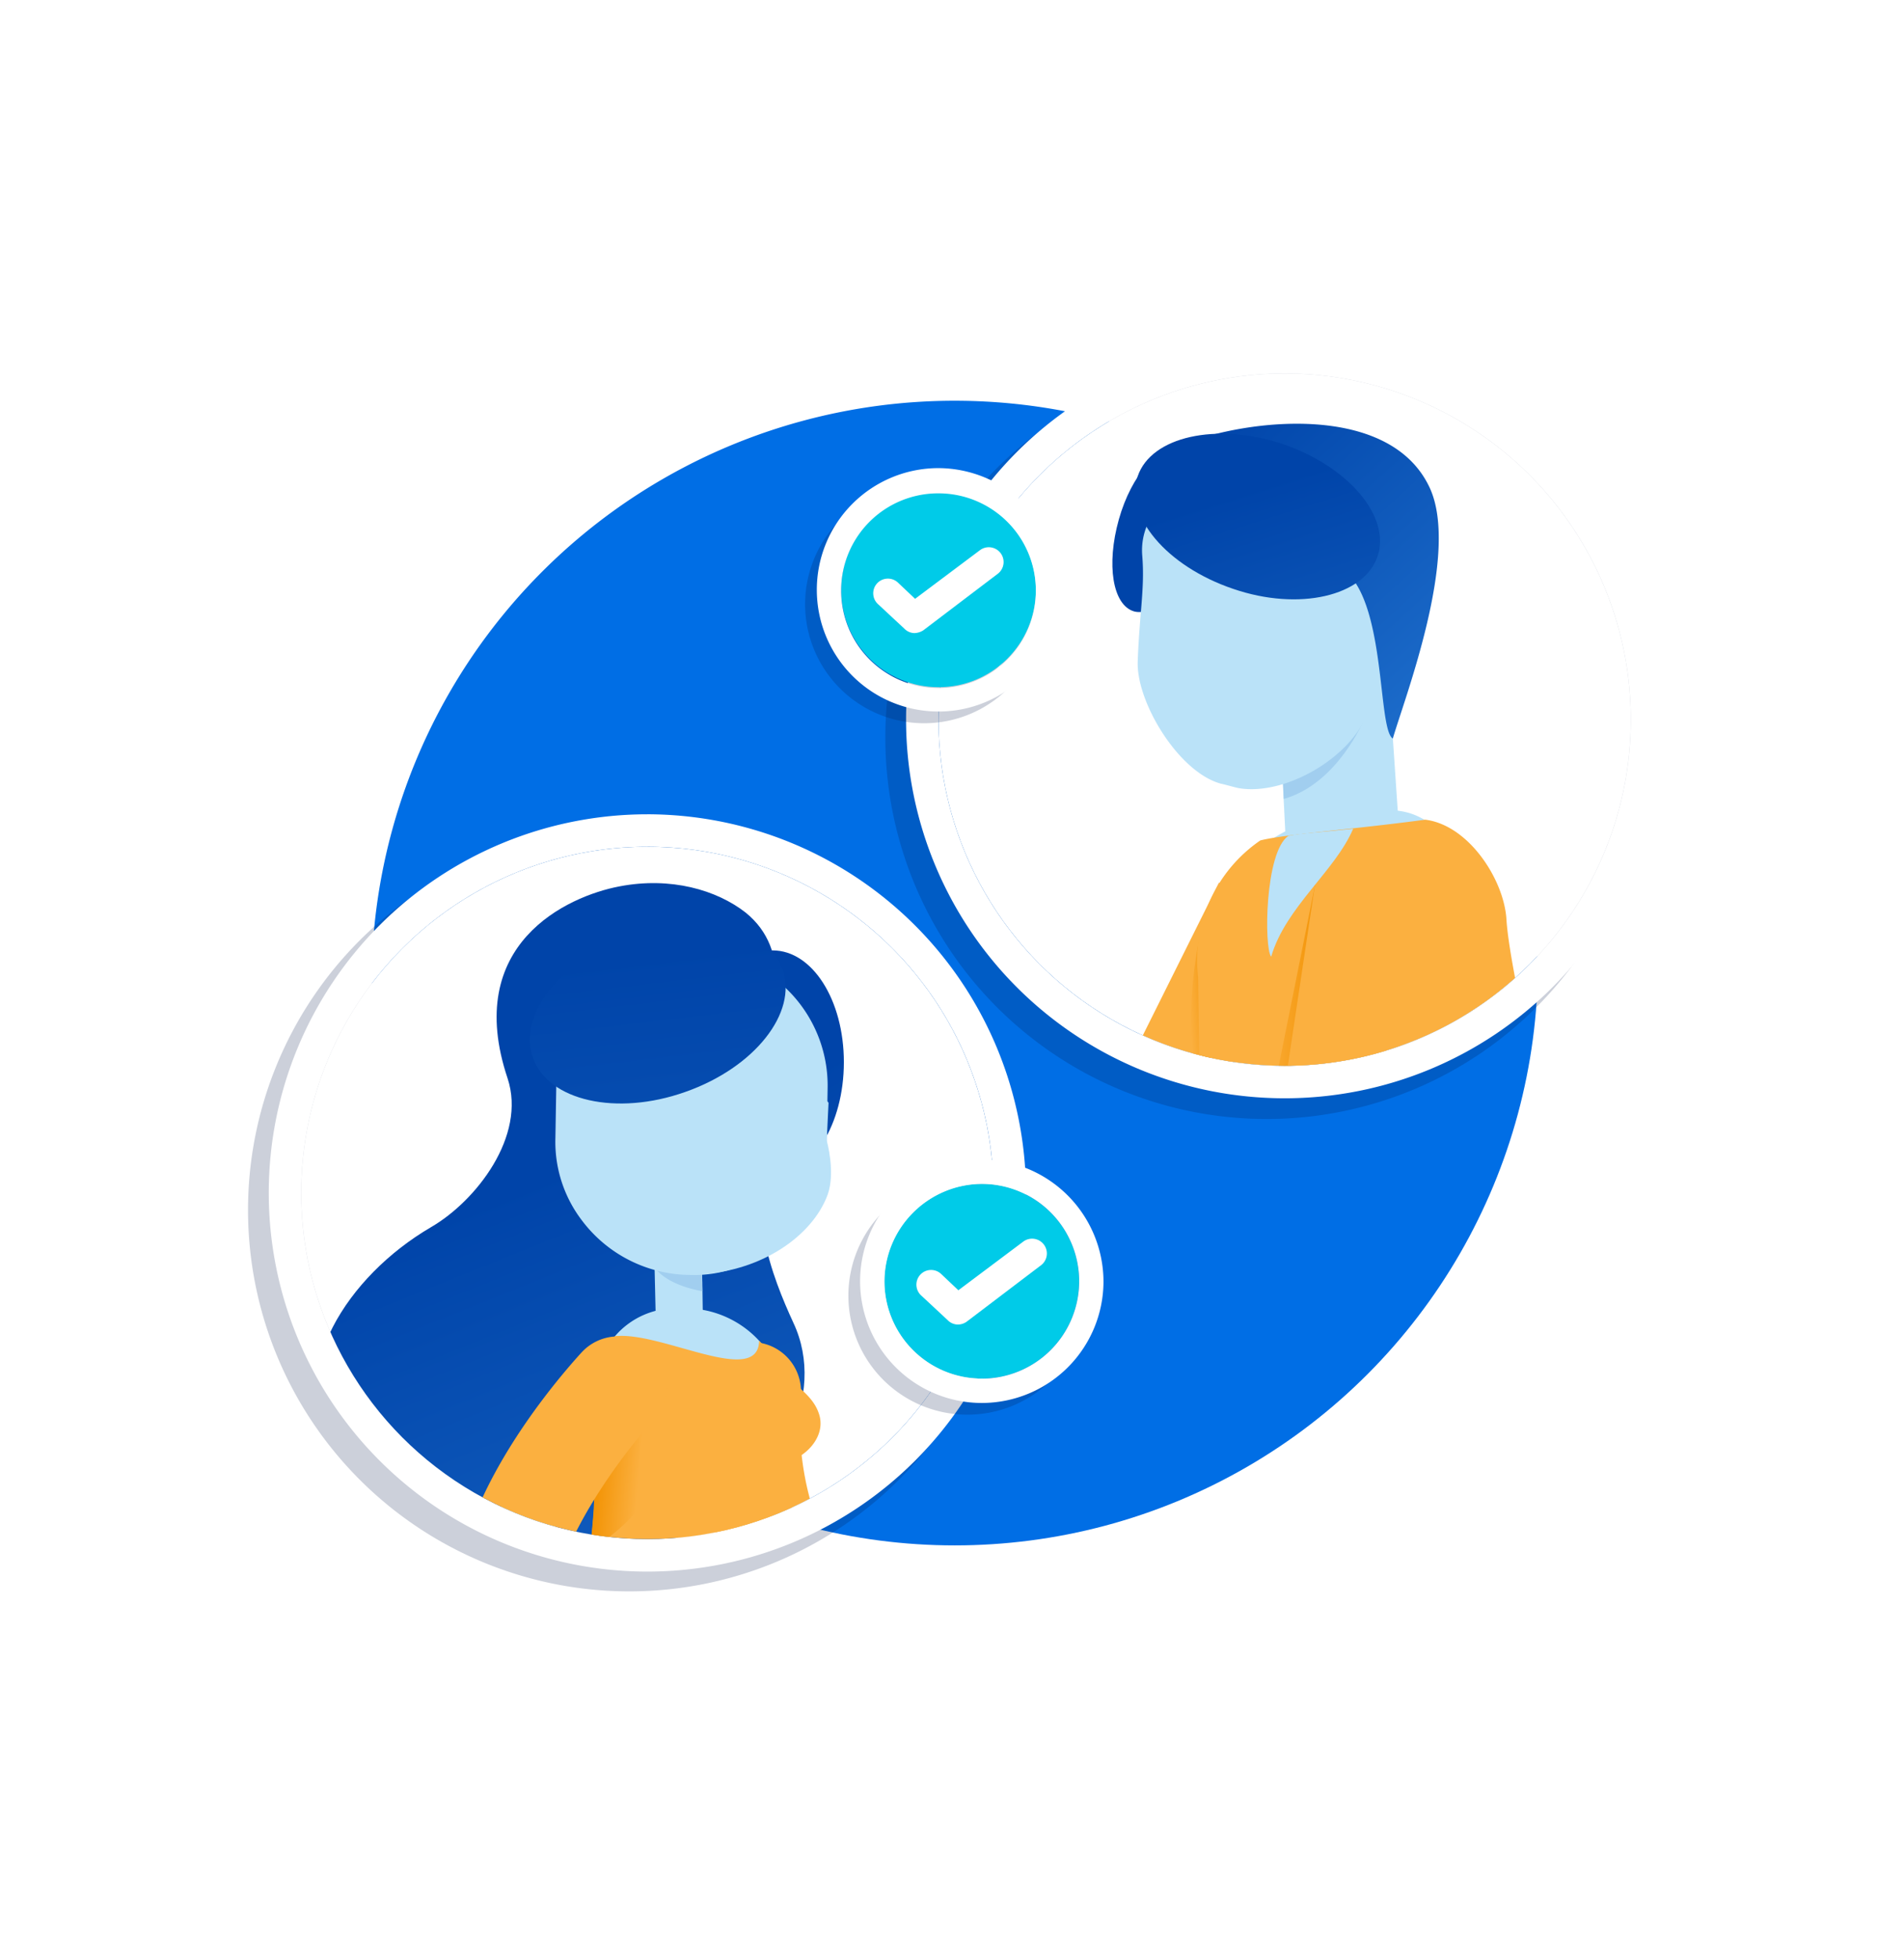 <svg xmlns="http://www.w3.org/2000/svg" xmlns:xlink="http://www.w3.org/1999/xlink" viewBox="0 0 261 268.488">
  <defs>
    <style>
      .cls-1 {
        fill: #006ee5;
      }

      .cls-2 {
        fill: #fff;
      }

      .cls-3 {
        fill: #021447;
        opacity: 0.2;
      }

      .cls-4 {
        clip-path: url(#clip-path);
      }

      .cls-5 {
        fill: #f7b75d;
      }

      .cls-6 {
        fill: #8edef2;
      }

      .cls-7 {
        fill: #fbb040;
      }

      .cls-8 {
        fill: #bae2f8;
      }

      .cls-9 {
        fill: url(#linear-gradient);
      }

      .cls-10 {
        fill: #a1ceef;
      }

      .cls-11 {
        fill: url(#linear-gradient-2);
      }

      .cls-12 {
        fill: url(#linear-gradient-3);
      }

      .cls-13 {
        fill: url(#linear-gradient-4);
      }

      .cls-14 {
        fill: url(#linear-gradient-5);
      }

      .cls-15 {
        fill: #00cbe8;
      }

      .cls-16 {
        fill: url(#linear-gradient-6);
      }

      .cls-17 {
        fill: url(#linear-gradient-7);
      }

      .cls-18 {
        fill: #121f55;
      }

      .cls-19 {
        fill: #2143af;
      }

      .cls-20 {
        fill: #f99ab6;
      }

      .cls-21 {
        fill: url(#linear-gradient-8);
      }

      .cls-22 {
        fill: url(#linear-gradient-9);
      }

      .cls-23 {
        fill: none;
      }

      .cls-24 {
        filter: url(#Path_355);
      }
    </style>
    <filter id="Path_355" x="36.244" y="40.244" width="189.264" height="189.264" filterUnits="userSpaceOnUse">
      <feOffset dy="3" input="SourceAlpha"/>
      <feGaussianBlur stdDeviation="3" result="blur"/>
      <feFlood flood-opacity="0.251"/>
      <feComposite operator="in" in2="blur"/>
      <feComposite in="SourceGraphic"/>
    </filter>
    <clipPath id="clip-path">
      <ellipse id="Ellipse_27" data-name="Ellipse 27" cx="47.45" cy="47.45" rx="47.45" ry="47.45"/>
    </clipPath>
    <linearGradient id="linear-gradient" x1="2.683" y1="4.479" x2="0.511" y2="2.681" gradientUnits="objectBoundingBox">
      <stop offset="0" stop-color="#1d6dcb"/>
      <stop offset="1" stop-color="#0044a9"/>
    </linearGradient>
    <linearGradient id="linear-gradient-2" x1="1.002" y1="0.233" x2="0.228" y2="0.842" gradientUnits="objectBoundingBox">
      <stop offset="0" stop-color="#f29100"/>
      <stop offset="1" stop-color="#fbb040"/>
    </linearGradient>
    <linearGradient id="linear-gradient-3" x1="-0.002" y1="0.5" x2="0.997" y2="0.5" gradientUnits="objectBoundingBox">
      <stop offset="0" stop-color="#fbb040"/>
      <stop offset="1" stop-color="#f29100"/>
    </linearGradient>
    <linearGradient id="linear-gradient-4" x1="0.951" y1="0.904" x2="0.222" y2="-0.03" xlink:href="#linear-gradient"/>
    <linearGradient id="linear-gradient-5" x1="0.939" y1="2.276" x2="0.147" y2="0.501" xlink:href="#linear-gradient"/>
    <linearGradient id="linear-gradient-6" x1="3.561" y1="2.846" x2="2.495" y2="-0.088" xlink:href="#linear-gradient"/>
    <linearGradient id="linear-gradient-7" x1="2.09" y1="1.002" x2="1.782" y2="0.026" xlink:href="#linear-gradient"/>
    <linearGradient id="linear-gradient-8" x1="0.071" y1="0.42" x2="0.647" y2="0.528" xlink:href="#linear-gradient-2"/>
    <linearGradient id="linear-gradient-9" x1="3.112" y1="3.546" x2="2.523" y2="-0.112" xlink:href="#linear-gradient"/>
  </defs>
  <g id="Group_2120" data-name="Group 2120" transform="translate(-1026 -3794.755)">
    <g id="Group_400" data-name="Group 400" transform="translate(1071.245 3841)">
      <ellipse id="Ellipse_25" data-name="Ellipse 25" class="cls-1" cx="79.948" cy="79.948" rx="79.948" ry="79.948" transform="translate(5.684 5.684)"/>
      <g class="cls-24" transform="matrix(1, 0, 0, 1, -45.24, -46.25)">
        <path id="Path_355-2" data-name="Path 355" class="cls-2" d="M847.432,24.884a79.948,79.948,0,1,1-79.948,79.948,79.921,79.921,0,0,1,79.948-79.948m0-5.684a85.632,85.632,0,1,0,85.632,85.632A85.748,85.748,0,0,0,847.432,19.2Z" transform="translate(-716.56 27.05)"/>
      </g>
    </g>
    <g id="Group_453" data-name="Group 453" transform="translate(1136.364 3841.495)">
      <g id="Group_450" data-name="Group 450" transform="translate(10.997)">
        <path id="Path_356" data-name="Path 356" class="cls-3" d="M875.669,21.3a52.269,52.269,0,1,0,52.269,52.269A52.367,52.367,0,0,0,875.669,21.3Z" transform="translate(-823.4 -19.199)"/>
        <g id="Group_449" data-name="Group 449" transform="translate(2.842)">
          <g id="Group_401" data-name="Group 401">
            <ellipse id="Ellipse_26" data-name="Ellipse 26" class="cls-2" cx="47.45" cy="47.45" rx="47.45" ry="47.45" transform="translate(4.448 4.448)"/>
            <path id="Path_357" data-name="Path 357" class="cls-2" d="M877.6,24.048a47.45,47.45,0,1,1-47.45,47.45,47.462,47.462,0,0,1,47.45-47.45m0-4.448a51.9,51.9,0,1,0,51.9,51.9,51.971,51.971,0,0,0-51.9-51.9Z" transform="translate(-825.7 -19.6)"/>
          </g>
          <g id="Group_448" data-name="Group 448" transform="translate(4.448 4.448)">
            <g id="Group_447" data-name="Group 447" class="cls-4">
              <g id="_x38_._Right_shoe_4_" transform="translate(-58.036 224.629)">
                <g id="Group_403" data-name="Group 403" transform="translate(32.21 2.68)">
                  <g id="Group_402" data-name="Group 402">
                    <path id="Path_358" data-name="Path 358" class="cls-5" d="M808.771,214.377a9.972,9.972,0,1,0,12.233-6.8A9.788,9.788,0,0,0,808.771,214.377Z" transform="translate(-808.399 -207.156)"/>
                  </g>
                </g>
                <g id="Group_405" data-name="Group 405" transform="translate(0 2.487)">
                  <g id="Group_404" data-name="Group 404">
                    <path id="Path_359" data-name="Path 359" class="cls-5" d="M785.258,216.268l36.329,10.38a7.179,7.179,0,0,0,8.9-4.943h0c1.112-3.831-1.483-13.716-5.313-14.7l-38.059.371c-4.2,0-6.425,5.313-3.336,8.155A4.162,4.162,0,0,0,785.258,216.268Z" transform="translate(-782.333 -207)"/>
                  </g>
                </g>
                <g id="Group_407" data-name="Group 407" transform="translate(27.962)">
                  <g id="Group_406" data-name="Group 406">
                    <path id="Path_360" data-name="Path 360" class="cls-2" d="M807.6,212.046h0a1.657,1.657,0,0,0,1.606-2.1l-.865-3.707a1.539,1.539,0,0,0-1.73-1.236h0a1.657,1.657,0,0,0-1.606,2.1l.865,3.707A1.539,1.539,0,0,0,807.6,212.046Z" transform="translate(-804.961 -204.987)"/>
                  </g>
                </g>
                <g id="Group_409" data-name="Group 409" transform="translate(22.525 0.247)">
                  <g id="Group_408" data-name="Group 408">
                    <path id="Path_361" data-name="Path 361" class="cls-2" d="M803.2,212.246h0a1.657,1.657,0,0,0,1.606-2.1l-.865-3.707a1.617,1.617,0,0,0-1.73-1.236h0a1.657,1.657,0,0,0-1.607,2.1l.865,3.707A1.616,1.616,0,0,0,803.2,212.246Z" transform="translate(-800.561 -205.187)"/>
                  </g>
                </g>
              </g>
              <g id="Group_411" data-name="Group 411" transform="translate(-20.265 134.317)">
                <g id="Group_410" data-name="Group 410">
                  <path id="Path_362" data-name="Path 362" class="cls-6" d="M828.222,164.151l.247-.124L882.962,131.9l16.311,17.67-57.211,30.274-13.469,58.447-.371-.124L812.9,224.328l10.38-53.5A9.577,9.577,0,0,1,828.222,164.151Z" transform="translate(-812.9 -131.9)"/>
                </g>
              </g>
              <g id="_x38_._Right_shoe_3_" transform="translate(75.851 247.131)">
                <g id="Group_413" data-name="Group 413" transform="translate(28.933 0)">
                  <g id="Group_412" data-name="Group 412">
                    <path id="Path_363" data-name="Path 363" class="cls-5" d="M914.1,232.221a8.959,8.959,0,1,0,8.9-9.02A8.887,8.887,0,0,0,914.1,232.221Z" transform="translate(-914.1 -223.198)"/>
                  </g>
                </g>
                <g id="Group_415" data-name="Group 415" transform="translate(0 0.003)">
                  <g id="Group_414" data-name="Group 414">
                    <path id="Path_364" data-name="Path 364" class="cls-5" d="M894.411,241.241l33.981-.124a6.592,6.592,0,0,0,6.549-6.549h0c0-3.583-4.7-11.368-8.279-11.368l-32.869,9.762c-3.584,1.112-4.325,6.178-.865,7.785A2.375,2.375,0,0,0,894.411,241.241Z" transform="translate(-890.685 -223.2)"/>
                  </g>
                </g>
                <g id="Group_417" data-name="Group 417" transform="translate(22.682 0.96)">
                  <g id="Group_416" data-name="Group 416">
                    <path id="Path_365" data-name="Path 365" class="cls-2" d="M912.821,230.061h0a1.552,1.552,0,0,0,.865-2.224l-1.73-3.089a1.762,1.762,0,0,0-1.854-.741h0a1.552,1.552,0,0,0-.865,2.224l1.73,3.089A1.549,1.549,0,0,0,912.821,230.061Z" transform="translate(-909.041 -223.975)"/>
                  </g>
                </g>
                <g id="Group_419" data-name="Group 419" transform="translate(18.11 2.69)">
                  <g id="Group_418" data-name="Group 418">
                    <path id="Path_366" data-name="Path 366" class="cls-2" d="M909.121,231.337h0a1.552,1.552,0,0,0,.865-2.224l-1.73-2.966a1.762,1.762,0,0,0-1.853-.741h0a1.552,1.552,0,0,0-.865,2.224l1.73,3.089A1.7,1.7,0,0,0,909.121,231.337Z" transform="translate(-905.341 -225.375)"/>
                  </g>
                </g>
              </g>
              <g id="Group_421" data-name="Group 421" transform="translate(39.791 122.455)">
                <g id="Group_420" data-name="Group 420">
                  <path id="Path_367" data-name="Path 367" class="cls-6" d="M863.6,126.254l36.082-3.954c2.224,2.595,4.943,10.38,5.808,13.963a21.087,21.087,0,0,1-2.718,15.817,20.472,20.472,0,0,1-13.1,9.268c-2.719.618-16.434.865-22.86-5.437C857.175,146.766,863.6,126.254,863.6,126.254Z" transform="translate(-861.502 -122.3)"/>
                </g>
              </g>
              <g id="Group_423" data-name="Group 423" transform="translate(57.703 145.685)">
                <g id="Group_422" data-name="Group 422">
                  <path id="Path_368" data-name="Path 368" class="cls-6" d="M882.673,141.1H905.9l-8.9,55.358,39.294,45.72-20.389,5.684-37.441-42.013a9.552,9.552,0,0,1-2.348-7.908Z" transform="translate(-875.997 -141.1)"/>
                </g>
              </g>
              <g id="Group_425" data-name="Group 425" transform="translate(-30.892 69.815)">
                <g id="Group_424" data-name="Group 424">
                  <path id="Path_369" data-name="Path 369" class="cls-7" d="M804.547,132.092l53.875-.989a6.086,6.086,0,0,0,5.56-3.583l21.13-42.013L873.621,79.7l-19.276,38.676-50.045.865Z" transform="translate(-804.3 -79.7)"/>
                </g>
              </g>
              <g id="Group_427" data-name="Group 427" transform="translate(46.214 27.803)">
                <g id="Group_426" data-name="Group 426">
                  <path id="Path_370" data-name="Path 370" class="cls-8" d="M866.7,54.72,868.43,88.7l15.693-.741L881.9,55.091l-.741-9.391Z" transform="translate(-866.7 -45.7)"/>
                </g>
              </g>
              <path id="Path_371" data-name="Path 371" class="cls-9" d="M859.972,44.22c-1.73,6.178-5.56,10.38-8.4,9.638-2.966-.865-3.831-6.425-2.1-12.6s5.56-10.38,8.4-9.638S861.7,38.042,859.972,44.22Z" transform="translate(-824.755 -21.237)"/>
              <g id="Group_430" data-name="Group 430" transform="translate(46.832 46.955)">
                <g id="Group_429" data-name="Group 429">
                  <g id="Group_428" data-name="Group 428">
                    <path id="Path_372" data-name="Path 372" class="cls-10" d="M878.692,61.694s-3.583,8.773-11,10.874L867.2,61.2Z" transform="translate(-867.2 -61.2)"/>
                  </g>
                </g>
              </g>
              <g id="Group_432" data-name="Group 432" transform="translate(27.301 14.201)">
                <g id="Group_431" data-name="Group 431">
                  <path id="Path_373" data-name="Path 373" class="cls-8" d="M865.241,77.332c-.618-.124-1.854-.494-2.471-.618-5.808-1.606-11.615-11.245-11.368-16.805.247-6.673.988-10.009.618-14.457-.494-6.178,5.437-11,11.615-10.75l12.48.494a8.549,8.549,0,0,1,8.155,8.9l-.865,20.389C883.158,71.648,872.408,78.568,865.241,77.332Z" transform="translate(-851.394 -34.693)"/>
                </g>
              </g>
              <path id="Path_374" data-name="Path 374" class="cls-11" d="M859.4,82.7a57.474,57.474,0,0,0-1.977,18.782l.371,12.975,2.595-3.954Z" transform="translate(-822.702 -9.178)"/>
              <g id="Group_434" data-name="Group 434" transform="translate(45.102 59.876)">
                <g id="Group_433" data-name="Group 433">
                  <path id="Path_375" data-name="Path 375" class="cls-8" d="M887.671,73.193a8.928,8.928,0,0,0-5.931-1.483l-6.92.865a19.163,19.163,0,0,0-9.02,3.46C872.967,78.136,881.74,77.394,887.671,73.193Z" transform="translate(-865.8 -71.656)"/>
                </g>
              </g>
              <g id="Group_436" data-name="Group 436" transform="translate(35.456 61.166)">
                <g id="Group_435" data-name="Group 435">
                  <path id="Path_376" data-name="Path 376" class="cls-7" d="M900.385,86.292c-.371-5.437-5.19-12.851-11.121-13.592-10.133,1.359-19.153,1.977-22.613,2.842a19.925,19.925,0,0,0-8.526,18.782l.865,62.9c18.906,13.345,53.5,8.032,53.5,8.032C912.495,137.943,901,97.043,900.385,86.292Z" transform="translate(-857.993 -72.7)"/>
                </g>
              </g>
              <path id="Path_377" data-name="Path 377" class="cls-12" d="M872.608,79.8,864.7,119.218l1.977.124,7.414-39.171Z" transform="translate(-820.957 -9.861)"/>
              <g id="Group_438" data-name="Group 438" transform="translate(7.29 66.479)">
                <g id="Group_437" data-name="Group 437">
                  <path id="Path_378" data-name="Path 378" class="cls-7" d="M835.2,132.358l43.99.494a6.511,6.511,0,0,0,6.426-5.437l7.29-48.438L880.055,77l-6.425,42.878-38.429-.371Z" transform="translate(-835.2 -77)"/>
                </g>
              </g>
              <g id="Group_440" data-name="Group 440" transform="translate(45.051 62.401)">
                <g id="Group_439" data-name="Group 439">
                  <path id="Path_379" data-name="Path 379" class="cls-8" d="M868.652,74.689c1.606-.371,4.448-.494,8.9-.989-2.471,5.808-9.268,10.75-11.245,17.546C865.315,90.011,865.439,76.913,868.652,74.689Z" transform="translate(-865.759 -73.7)"/>
                </g>
              </g>
              <g id="Group_442" data-name="Group 442" transform="translate(32.127 6.894)">
                <g id="Group_441" data-name="Group 441">
                  <path id="Path_380" data-name="Path 380" class="cls-13" d="M856.536,31.647c9.02-3.583,28.544-5.808,33.981,5.931,4.2,9.144-3.584,29.162-5.066,34.352-2.471-1.483-.371-25.084-10.38-24.1A81.446,81.446,0,0,1,855.3,46.722" transform="translate(-855.3 -28.78)"/>
                </g>
              </g>
              <g id="Group_444" data-name="Group 444" transform="translate(-10.404 105.155)">
                <g id="Group_443" data-name="Group 443">
                  <path id="Path_381" data-name="Path 381" class="cls-8" d="M842.652,118.556a10.777,10.777,0,0,0-1.359-7.414L824.735,108.3a10.369,10.369,0,0,0-3.707,6.549,11.2,11.2,0,0,0,9.021,12.727A11.011,11.011,0,0,0,842.652,118.556Z" transform="translate(-820.88 -108.3)"/>
                </g>
              </g>
              <g id="Group_446" data-name="Group 446" transform="translate(-45.386 103.673)">
                <g id="Group_445" data-name="Group 445">
                  <path id="Path_382" data-name="Path 382" class="cls-8" d="M814.478,115.75a10.727,10.727,0,0,0-1.977-7.29L795.82,107.1a11.338,11.338,0,0,0-3.213,6.92,10.97,10.97,0,1,0,21.871,1.73Z" transform="translate(-792.57 -107.1)"/>
                </g>
              </g>
              <path id="Path_383" data-name="Path 383" class="cls-14" d="M871.236,31.263c9.144,3.089,14.952,10.009,13.1,15.446s-10.75,7.538-19.771,4.448c-9.144-3.089-14.951-10.009-13.1-15.446S862.216,28.3,871.236,31.263Z" transform="translate(-824.157 -21.625)"/>
            </g>
          </g>
        </g>
      </g>
      <g id="Group_452" data-name="Group 452" transform="translate(0 17.423)">
        <path id="Path_384" data-name="Path 384" class="cls-3" d="M830.811,35.6a16.311,16.311,0,1,0,16.311,16.311A16.3,16.3,0,0,0,830.811,35.6ZM818.454,57.224a13.455,13.455,0,0,1-.989-3.831,13.455,13.455,0,0,0,.989,3.831,11.02,11.02,0,0,0,2.842,4.2A14.012,14.012,0,0,1,818.454,57.224Zm24.59,0a11.022,11.022,0,0,1-2.842,4.2,14.013,14.013,0,0,0,2.842-4.2,13.446,13.446,0,0,0,.988-3.831A13.446,13.446,0,0,1,843.044,57.224Z" transform="translate(-814.5 -33.252)"/>
        <g id="Group_451" data-name="Group 451" transform="translate(1.606)">
          <ellipse id="Ellipse_28" data-name="Ellipse 28" class="cls-15" cx="13.345" cy="13.345" rx="13.345" ry="13.345" transform="translate(3.336 3.336)"/>
          <path id="Path_385" data-name="Path 385" class="cls-2" d="M832.481,37.16a13.345,13.345,0,1,1-13.345,13.345A13.29,13.29,0,0,1,832.481,37.16m0-3.46a16.682,16.682,0,1,0,16.682,16.682A16.771,16.771,0,0,0,832.481,33.7Z" transform="translate(-815.8 -33.7)"/>
        </g>
        <path id="Path_386" data-name="Path 386" class="cls-2" d="M827.669,54.242a1.984,1.984,0,0,1-1.359-.618l-3.583-3.336a2.012,2.012,0,1,1,2.719-2.966l2.348,2.224,8.9-6.673a2.027,2.027,0,0,1,2.471,3.213l-10.256,7.785A2.384,2.384,0,0,1,827.669,54.242Z" transform="translate(-812.718 -31.629)"/>
      </g>
    </g>
    <g id="Group_510" data-name="Group 510" transform="translate(1060 3906.367)">
      <g id="Group_507" data-name="Group 507" transform="translate(0 0)">
        <path id="Path_387" data-name="Path 387" class="cls-3" d="M804.969,73.7a52.269,52.269,0,1,0,52.269,52.269A52.367,52.367,0,0,0,804.969,73.7Z" transform="translate(-752.7 -71.723)"/>
        <g id="Group_506" data-name="Group 506" transform="translate(2.842)">
          <g id="Group_454" data-name="Group 454">
            <ellipse id="Ellipse_29" data-name="Ellipse 29" class="cls-2" cx="47.45" cy="47.45" rx="47.45" ry="47.45" transform="translate(4.448 4.448)"/>
            <path id="Path_388" data-name="Path 388" class="cls-2" d="M806.9,76.548A47.45,47.45,0,1,1,759.448,124a47.462,47.462,0,0,1,47.45-47.45m0-4.448A51.9,51.9,0,1,0,858.8,124a51.971,51.971,0,0,0-51.9-51.9Z" transform="translate(-755 -72.1)"/>
          </g>
          <g id="Group_505" data-name="Group 505" transform="translate(4.448 4.448)">
            <g id="Group_504" data-name="Group 504" class="cls-4">
              <g id="Group_456" data-name="Group 456" transform="translate(54.987 14.21)">
                <g id="Group_455" data-name="Group 455">
                  <path id="Path_389" data-name="Path 389" class="cls-16" d="M812.862,117.968c5.313,0,9.638-6.92,9.638-15.446S818.175,87.2,812.738,87.2c-5.313,0-9.638,6.92-9.638,15.446C803.1,111.048,807.548,117.968,812.862,117.968Z" transform="translate(-803.1 -87.2)"/>
                </g>
              </g>
              <g id="Group_458" data-name="Group 458" transform="translate(1.904 4.985)">
                <g id="Group_457" data-name="Group 457">
                  <path id="Path_390" data-name="Path 390" class="cls-17" d="M776.03,126.895c6.178-3.583,13.1-12.48,10.5-20.389-6.178-18.411,8.156-24.961,15.322-26.32,7.043-1.359,13.345.494,17.3,3.583,6.425,5.19,4.448,13.963.865,21.13,3.831,2.224,5.684,7.043,3.46,10.627-4.819,7.785-.618,18.288,2.224,24.466,4.7,10.009-1.854,22.489-13.1,28.173s-26.073,5.066-37.317,0c-5.684-2.471-10.75-6.178-13.345-11.121C756.383,146.665,764.415,133.691,776.03,126.895Z" transform="translate(-760.141 -79.734)"/>
                </g>
              </g>
              <g id="Group_460" data-name="Group 460" transform="translate(57.595 70.653)">
                <g id="Group_459" data-name="Group 459">
                  <path id="Path_391" data-name="Path 391" class="cls-8" d="M843.256,184.68q4.078.556,8.526.741a3.956,3.956,0,0,0,.247-7.908c-13.839-.371-24.1-4.448-30.645-12.11-10.009-11.615-8.155-27.926-8.032-28.05a3.985,3.985,0,1,0-7.908-.989c-.124.741-2.348,19.894,9.885,34.228C821.879,178.254,831.27,182.95,843.256,184.68Z" transform="translate(-805.21 -132.878)"/>
                </g>
              </g>
              <g id="Group_461" data-name="Group 461" transform="translate(54.625 67.901)">
                <path id="Path_392" data-name="Path 392" class="cls-7" d="M810.83,130.712a6.766,6.766,0,0,1,5.808,7.538c0,.124-1.73,15.2,7.414,25.825,4.448,5.19,10.874,8.526,19.153,10.132a15.347,15.347,0,0,0-.865,13.716c-12.233-1.977-21.871-6.92-28.667-14.952-13.1-15.2-10.75-35.587-10.627-36.452A6.869,6.869,0,0,1,810.83,130.712Z" transform="translate(-802.806 -130.651)"/>
              </g>
              <g id="Group_463" data-name="Group 463" transform="translate(43.001 63.259)">
                <g id="Group_462" data-name="Group 462">
                  <path id="Path_393" data-name="Path 393" class="cls-8" d="M811.935,138.27a4.357,4.357,0,0,0,1.236-6.92,13.782,13.782,0,0,0-10.009-4.448h-.989a11,11,0,0,0-8.773,3.831C795.13,135.922,806.5,140.37,811.935,138.27Z" transform="translate(-793.4 -126.894)"/>
                </g>
              </g>
              <g id="Group_465" data-name="Group 465" transform="translate(48.315 53.628)">
                <g id="Group_464" data-name="Group 464">
                  <path id="Path_394" data-name="Path 394" class="cls-8" d="M804.249,120.83l.124,4.448.124,8.4-6.425.124-.247-10.627L797.7,119.1A12.7,12.7,0,0,0,804.249,120.83Z" transform="translate(-797.7 -119.1)"/>
                </g>
              </g>
              <g id="Group_468" data-name="Group 468" transform="translate(48.438 54.493)">
                <g id="Group_467" data-name="Group 467">
                  <g id="Group_466" data-name="Group 466">
                    <path id="Path_395" data-name="Path 395" class="cls-10" d="M804.225,121.777l.124,4.448c-2.224-.371-5.066-1.359-6.426-3.089L797.8,119.8A10.386,10.386,0,0,0,804.225,121.777Z" transform="translate(-797.8 -119.8)"/>
                  </g>
                </g>
              </g>
              <g id="Group_470" data-name="Group 470" transform="translate(34.838 14.205)">
                <g id="Group_469" data-name="Group 469">
                  <path id="Path_396" data-name="Path 396" class="cls-8" d="M805.213,131.685h0a18.714,18.714,0,0,1-14.828-7.538A17.742,17.742,0,0,1,786.8,112.9l.123-7.29A18.535,18.535,0,0,1,805.707,87.2h0a17.344,17.344,0,0,1,9.02,2.471,18.444,18.444,0,0,1,9.391,16.311l-.123,7.29a18.756,18.756,0,0,1-9.144,15.817A16.85,16.85,0,0,1,805.213,131.685Z" transform="translate(-786.794 -87.196)"/>
                </g>
              </g>
              <g id="Group_472" data-name="Group 472" transform="translate(32.532 105.474)">
                <g id="Group_471" data-name="Group 471">
                  <path id="Path_397" data-name="Path 397" class="cls-18" d="M819.863,174.826a17.672,17.672,0,1,1-21.13-13.345A17.6,17.6,0,0,1,819.863,174.826Z" transform="translate(-784.927 -161.058)"/>
                </g>
              </g>
              <g id="Group_474" data-name="Group 474" transform="translate(58.181 70.02)">
                <g id="Group_473" data-name="Group 473">
                  <path id="Path_398" data-name="Path 398" class="cls-7" d="M818.431,139.946c1.236,3.336-2.1,6.673-5.684,7.043A6.383,6.383,0,0,1,805.7,141.3c-.371-3.46,4.819-11.245,6.8-8.279C814.353,135.868,817.443,137.1,818.431,139.946Z" transform="translate(-805.685 -132.366)"/>
                </g>
              </g>
              <g id="Group_476" data-name="Group 476" transform="translate(33.981 67.046)">
                <g id="Group_475" data-name="Group 475">
                  <path id="Path_399" data-name="Path 399" class="cls-7" d="M795.12,130.01a11.047,11.047,0,0,0-2.595,6.549s1.606,29.038-6.426,42.383l33.857,2.842-.865-40.159a14.8,14.8,0,0,0-4.2-11C814.768,137.053,801.422,129.268,795.12,130.01Z" transform="translate(-786.1 -129.959)"/>
                </g>
              </g>
              <g id="Group_483" data-name="Group 483" transform="translate(58.524 201.29)">
                <g id="Group_479" data-name="Group 479" transform="translate(0 0)">
                  <g id="Group_478" data-name="Group 478">
                    <g id="Group_477" data-name="Group 477">
                      <path id="Path_400" data-name="Path 400" class="cls-19" d="M807.739,247.744a35.124,35.124,0,0,1-1.73,9.144.638.638,0,0,0,.371.865h0a.638.638,0,0,0,.865-.371c.371-.865,1.606-3.707,1.977-4.7.494-1.359,1.977-3.954,3.583.618,1.606,4.448.989,8.526,1.112,13.716.123,7.167,9.144,9.515,10.627,10.133,3.707,1.359,7.291.124,6.055-3.954-1.483-4.7-3.707-5.808-5.931-11.615-3.213-8.4-2.595-13.592-4.2-18.659a6.649,6.649,0,0,0-5.437-4.325C811.94,238.724,808.233,242.307,807.739,247.744Z" transform="translate(-805.962 -238.6)"/>
                    </g>
                  </g>
                </g>
                <g id="Group_482" data-name="Group 482" transform="translate(9.386 2.383)">
                  <g id="Group_481" data-name="Group 481">
                    <g id="Group_480" data-name="Group 480">
                      <path id="Path_401" data-name="Path 401" class="cls-20" d="M816.822,263.106c-1.854-4.2-4.078-17.052-2.966-19.894,1.359-3.336,8.279-3.583,8.65-.618.741,5.19-1.359,14.21,2.842,23.848C824.978,269.037,819.047,268.049,816.822,263.106Z" transform="translate(-813.559 -240.528)"/>
                    </g>
                  </g>
                </g>
              </g>
              <g id="Group_485" data-name="Group 485" transform="translate(39.663 122.7)">
                <g id="Group_484" data-name="Group 484">
                  <path id="Path_402" data-name="Path 402" class="cls-18" d="M795.643,191.311l45.473,21.13-4.325-10.256L819.986,256.8a6.409,6.409,0,0,0,4.2,7.908A6.234,6.234,0,0,0,831.848,261l20.759-53.257a8.093,8.093,0,0,0-3.954-10.133l-.371-.124-45.225-21.624a8.564,8.564,0,0,0-11.492,4.078,8.462,8.462,0,0,0,4.078,11.368Z" transform="translate(-790.698 -174.998)"/>
                </g>
              </g>
              <g id="Group_492" data-name="Group 492" transform="translate(94.874 182.909)">
                <g id="Group_488" data-name="Group 488" transform="translate(0 0.933)">
                  <g id="Group_487" data-name="Group 487">
                    <g id="Group_486" data-name="Group 486">
                      <path id="Path_403" data-name="Path 403" class="cls-19" d="M836.393,236.367a35.559,35.559,0,0,1,2.719,8.9.692.692,0,0,0,.741.618h0a.692.692,0,0,0,.618-.741c0-.989-.371-3.954-.371-5.066-.123-1.483-.123-4.325,3.46-1.112s4.943,7.043,7.414,11.615c3.46,6.3,12.6,4.2,14.087,3.954,3.831-.494,6.549-3.336,3.46-6.3-3.583-3.46-6.055-3.46-10.627-7.538-6.8-5.931-8.65-10.874-12.357-14.457-.618-.618-3.707-2.718-6.8-1.236C835.9,226.358,834.169,231.3,836.393,236.367Z" transform="translate(-835.38 -224.48)"/>
                    </g>
                  </g>
                </g>
                <g id="Group_491" data-name="Group 491" transform="translate(6.064)">
                  <g id="Group_490" data-name="Group 490">
                    <g id="Group_489" data-name="Group 489">
                      <path id="Path_404" data-name="Path 404" class="cls-20" d="M852.289,245.442c-3.583-2.842-11.615-13.222-11.986-16.311-.371-3.583,5.684-7.043,7.414-4.572,3.089,4.2,5.437,13.222,13.716,19.771C862.174,246.925,856.49,248.778,852.289,245.442Z" transform="translate(-840.287 -223.724)"/>
                    </g>
                  </g>
                </g>
              </g>
              <g id="Group_494" data-name="Group 494" transform="translate(38.673 121.329)">
                <g id="Group_493" data-name="Group 493">
                  <path id="Path_405" data-name="Path 405" class="cls-18" d="M799.044,192.932l50.045-2.471-8.65-7.043,10.627,56.1a6.28,6.28,0,0,0,7.29,5.066,6.371,6.371,0,0,0,5.066-6.92l-6.549-56.717a7.887,7.887,0,0,0-8.279-7.043h-.371L798.18,175.88a8.539,8.539,0,1,0,.865,17.052Z" transform="translate(-789.897 -173.889)"/>
                </g>
              </g>
              <path id="Path_406" data-name="Path 406" class="cls-21" d="M801,136.8s-.494,11-3.46,14.952-6.8,5.437-7.043,7.167c0,0,.618-4.572.741-8.155s.618-7.043.618-7.043Z" transform="translate(-751.082 -61.301)"/>
              <g id="Group_496" data-name="Group 496" transform="translate(23.954 70.012)">
                <g id="Group_495" data-name="Group 495">
                  <path id="Path_407" data-name="Path 407" class="cls-8" d="M798.392,185.543a50.95,50.95,0,0,0,6.426.741,3.962,3.962,0,1,0,.494-7.908c-7.291-.494-16.434-2.224-18.782-8.155-3.707-9.268,9.02-26.073,13.84-31.262a3.936,3.936,0,1,0-5.808-5.313c-2.224,2.471-21.624,24.1-15.322,39.541C781.834,179.736,788.259,183.813,798.392,185.543Z" transform="translate(-777.986 -132.359)"/>
                </g>
              </g>
              <g id="Group_497" data-name="Group 497" transform="translate(21.068 67.127)">
                <path id="Path_408" data-name="Path 408" class="cls-7" d="M793.011,132.218a6.79,6.79,0,0,1,6.178-2.1,6.688,6.688,0,0,1,3.954,2.224c2.348,2.595,1.977,6.673-.371,9.268-5.437,5.931-15.94,20.883-13.1,28.05a6.765,6.765,0,0,0,2.842,3.089,6.633,6.633,0,0,1,3.213,7.043v.124c-.865,4.448-5.808,7.043-9.762,4.7-4.2-2.471-7.29-5.684-8.9-9.885C770.4,158.044,789.181,136.42,793.011,132.218Z" transform="translate(-775.65 -130.025)"/>
              </g>
              <g id="Group_499" data-name="Group 499" transform="translate(48.762 109.068)">
                <g id="Group_498" data-name="Group 498">
                  <path id="Path_409" data-name="Path 409" class="cls-7" d="M816.891,174.264a10.172,10.172,0,0,1-2.718,5.931l-14.334-1.236a9.228,9.228,0,0,1-1.73-6.3,9.379,9.379,0,0,1,10.256-8.65A9.6,9.6,0,0,1,816.891,174.264Z" transform="translate(-798.062 -163.966)"/>
                </g>
              </g>
              <g id="Group_501" data-name="Group 501" transform="translate(97.728 111.331)">
                <g id="Group_500" data-name="Group 500">
                  <path id="Path_410" data-name="Path 410" class="cls-8" d="M856.608,175.686a9.55,9.55,0,0,1-2.471,6.055l-14.457-.618a9.062,9.062,0,0,1-1.977-6.178,9.46,9.46,0,1,1,18.906.741Z" transform="translate(-837.689 -165.798)"/>
                </g>
              </g>
              <g id="Group_503" data-name="Group 503" transform="translate(31.34 10.524)">
                <g id="Group_502" data-name="Group 502">
                  <path id="Path_411" data-name="Path 411" class="cls-22" d="M784.379,102.607c2.1,5.931,11.492,8.032,20.883,4.7,9.515-3.336,15.446-10.874,13.345-16.805s-11.492-8.032-20.883-4.7S782.279,96.676,784.379,102.607Z" transform="translate(-783.963 -84.217)"/>
                </g>
              </g>
              <path id="Path_412" data-name="Path 412" class="cls-8" d="M820.152,109.95s1.236,4.325.124,7.414c-2.1,5.684-9.02,10.38-17.176,10.874l.247-11.862,11.368-11,2.595-4.078,3.089,3.46Z" transform="translate(-748.113 -69.667)"/>
            </g>
          </g>
        </g>
      </g>
      <g id="Group_509" data-name="Group 509" transform="translate(82.296 47.326)">
        <path id="Path_413" data-name="Path 413" class="cls-3" d="M835.611,112.3a16.311,16.311,0,1,0,16.311,16.311A16.3,16.3,0,0,0,835.611,112.3Zm-12.233,21.624a13.449,13.449,0,0,1-.989-3.831,10.334,10.334,0,0,0,.989,3.831,11.021,11.021,0,0,0,2.842,4.2A12.057,12.057,0,0,1,823.378,133.924Zm24.466,0a11.022,11.022,0,0,1-2.842,4.2,12.056,12.056,0,0,0,2.842-4.2,13.453,13.453,0,0,0,.988-3.831A13.461,13.461,0,0,1,847.844,133.924Z" transform="translate(-819.3 -109.952)"/>
        <g id="Group_508" data-name="Group 508" transform="translate(1.606)">
          <ellipse id="Ellipse_31" data-name="Ellipse 31" class="cls-15" cx="13.345" cy="13.345" rx="13.345" ry="13.345" transform="translate(3.336 3.336)"/>
          <path id="Path_414" data-name="Path 414" class="cls-2" d="M837.282,113.736a13.345,13.345,0,1,1-13.345,13.345,13.449,13.449,0,0,1,13.345-13.345m0-3.336a16.682,16.682,0,1,0,16.682,16.682A16.771,16.771,0,0,0,837.282,110.4Z" transform="translate(-820.6 -110.4)"/>
        </g>
        <path id="Path_415" data-name="Path 415" class="cls-2" d="M832.47,130.942a1.984,1.984,0,0,1-1.359-.618l-3.583-3.336a2.012,2.012,0,1,1,2.718-2.966l2.348,2.224,8.9-6.673a2.027,2.027,0,0,1,2.471,3.213l-10.256,7.785A2.088,2.088,0,0,1,832.47,130.942Z" transform="translate(-817.518 -108.329)"/>
      </g>
    </g>
    <rect id="Rectangle_232" data-name="Rectangle 232" class="cls-23" width="261" height="268.488" transform="translate(1026 3794.756)"/>
  </g>
</svg>

